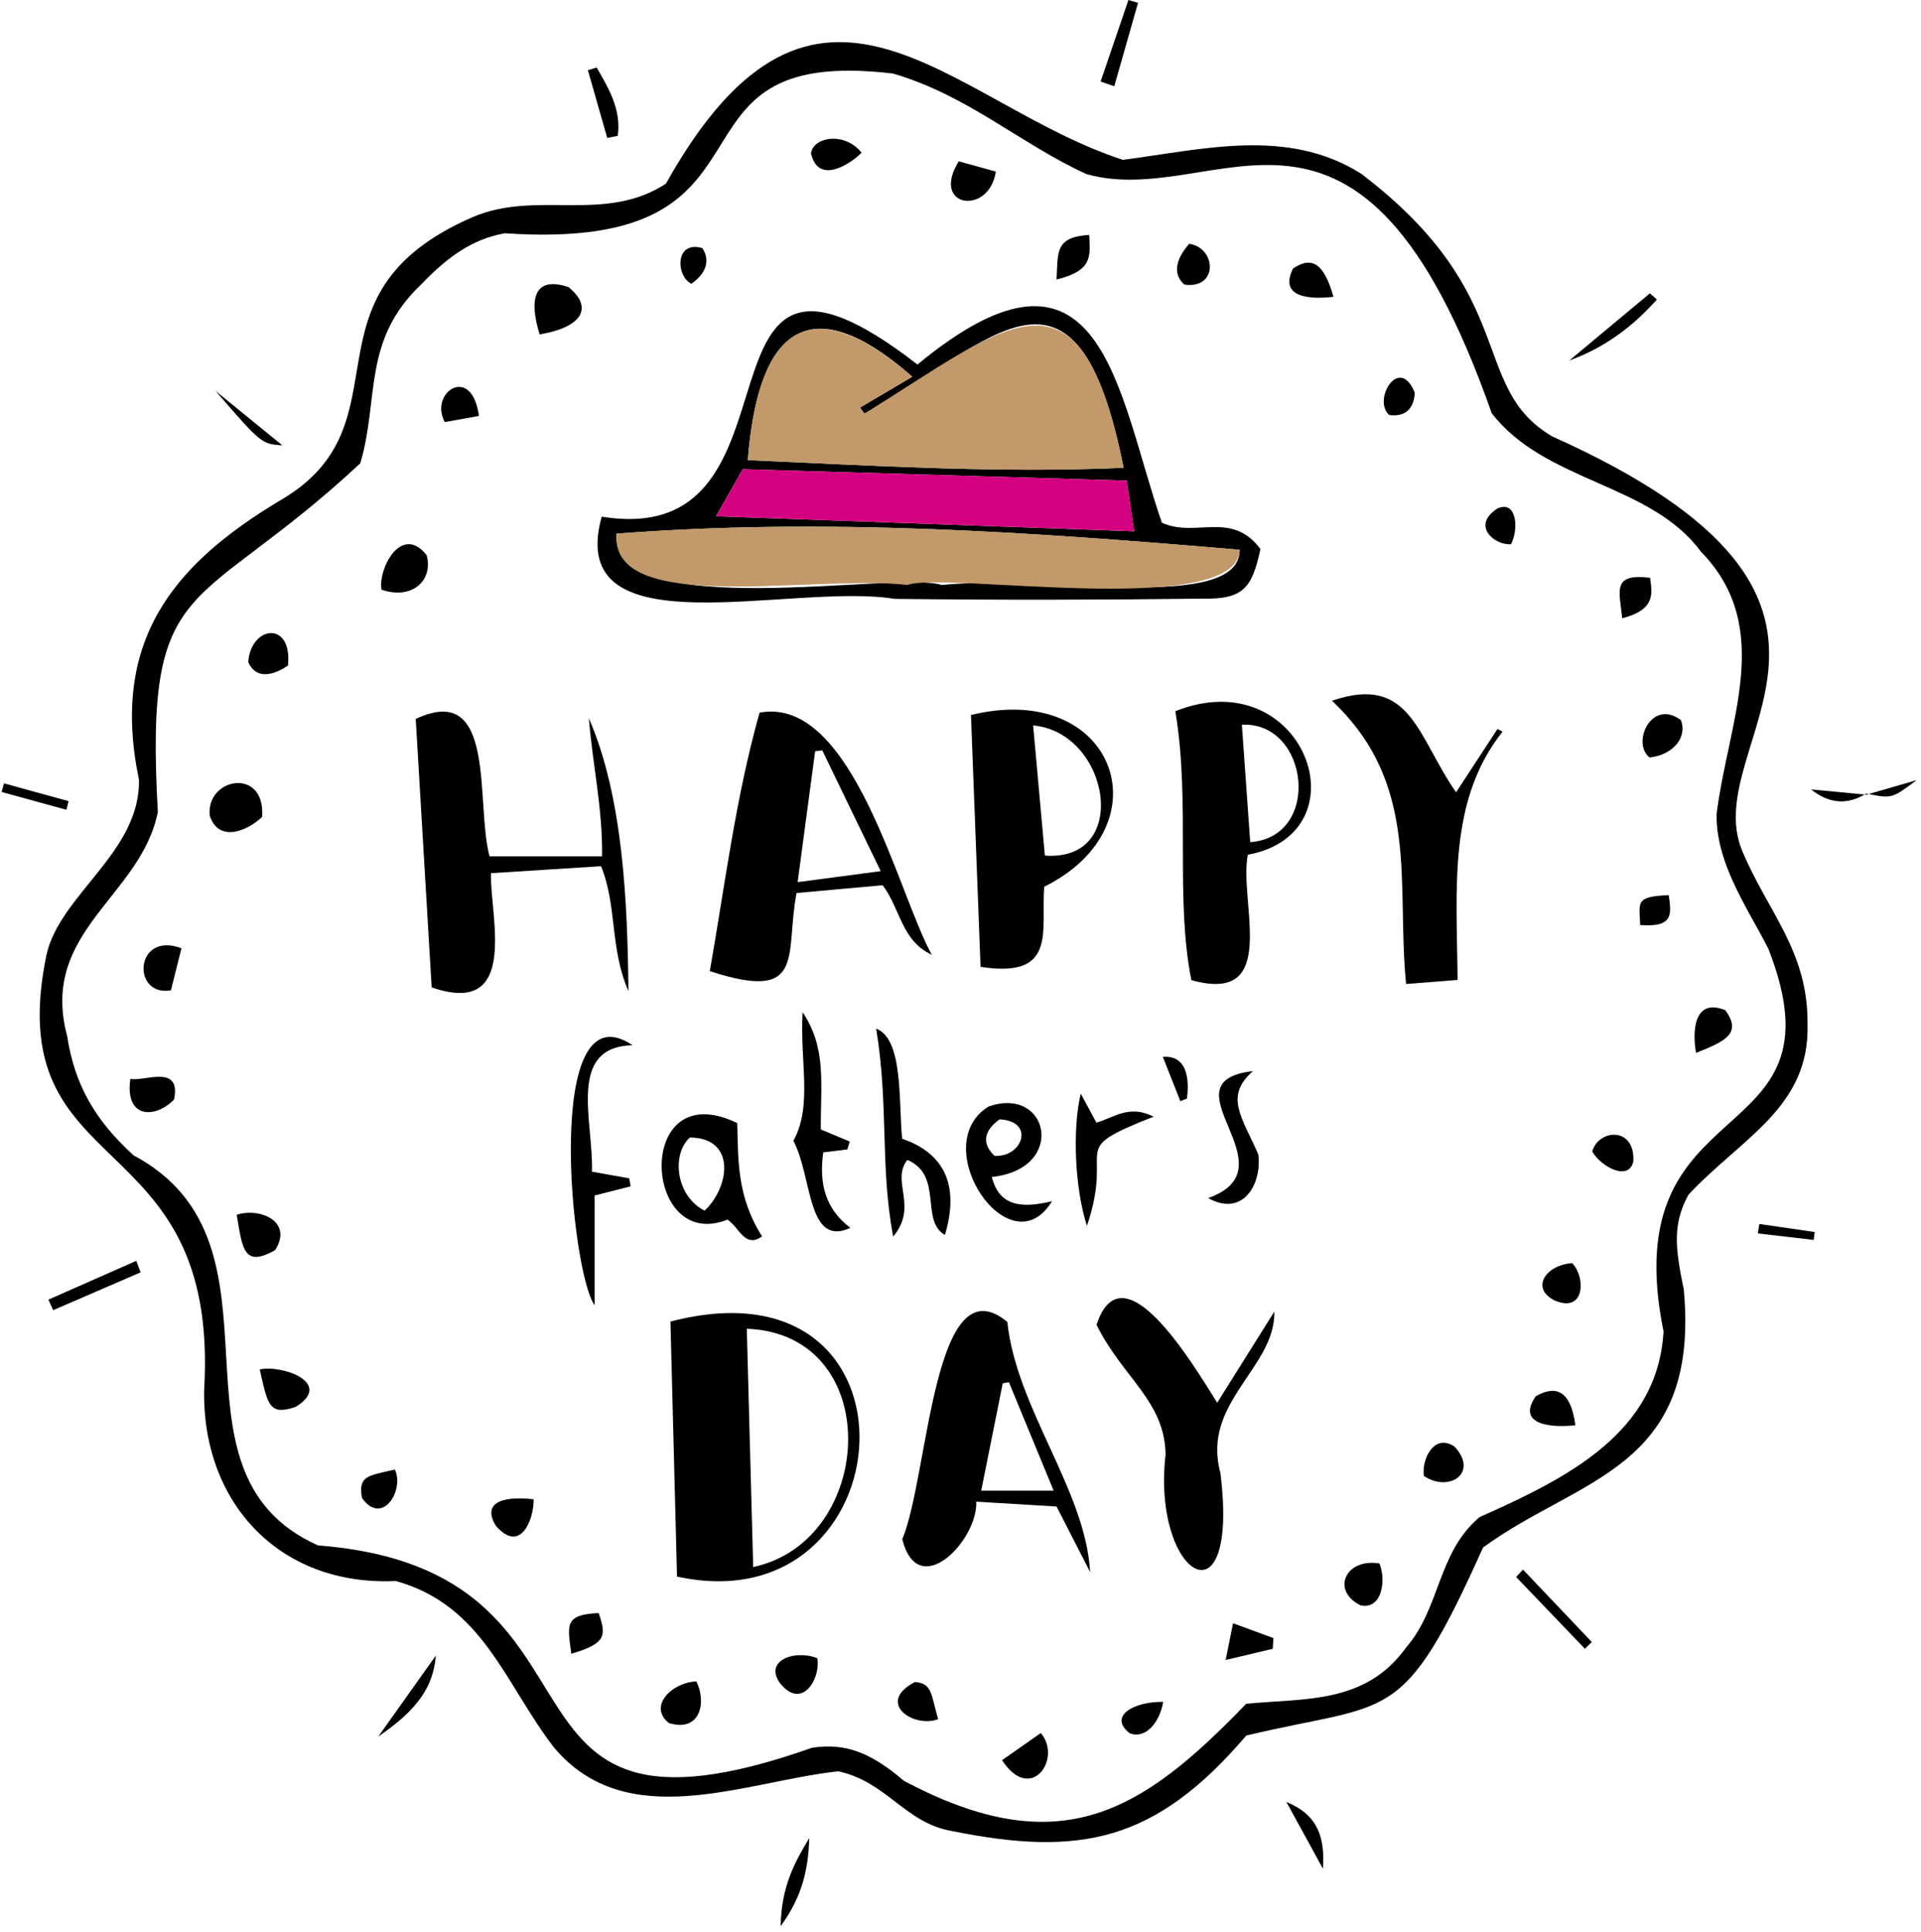 <svg width="176" height="177" viewBox="0 0 176 177" fill="none" xmlns="http://www.w3.org/2000/svg">
<path fill-rule="evenodd" clip-rule="evenodd" d="M103.233 44.027C91.353 43.673 79.63 43.324 68.05 42.98C67.183 44.506 66.522 45.668 65.598 47.293C78.598 47.761 91.132 48.213 103.901 48.673C103.646 46.9 103.456 45.579 103.233 44.027V44.027ZM56.486 48.89C55.886 57.248 82.268 52.247 86.28 53.589C95.794 52.612 113.596 56.223 113.58 50.364C94.632 48.756 75.716 47.403 56.486 48.89V48.89ZM79.198 37.892C79.063 37.706 78.928 37.521 78.794 37.336C80.255 36.473 81.717 35.61 83.581 34.509C73.186 25.389 69.326 31.716 68.514 42.151C80.096 42.658 91.417 43.358 102.943 42.852C98.573 20.964 90.751 31.638 79.198 37.892V37.892ZM115.48 50.295C114.708 53.87 113.936 54.908 110.162 54.841C101.191 54.952 91.568 54.976 81.967 54.862C72.527 53.315 51.663 59.772 55.127 47.33C75.166 50.56 61.736 16.106 84.058 33.393C101.019 19.397 102.325 35.965 106.454 47.891C109.572 49.298 112.818 46.736 115.48 50.295Z" fill="black"/>
<path fill-rule="evenodd" clip-rule="evenodd" d="M69.006 143.55C80.258 141.176 81.149 122.194 68.42 121.723C68.616 129.051 68.807 136.167 69.006 143.55ZM62.028 144.425C61.828 136.683 61.628 128.92 61.425 121.065C85.645 114.747 83.177 149.055 62.028 144.425Z" fill="black"/>
<path fill-rule="evenodd" clip-rule="evenodd" d="M80.689 79.804C78.718 75.73 77.027 72.234 75.335 68.738C75.118 68.764 74.9 68.792 74.682 68.819C74.167 72.676 73.651 76.533 73.08 80.809C75.694 80.464 77.958 80.164 80.689 79.804V79.804ZM65.031 88.963C66.439 80.971 67.391 73.103 69.59 65.283C78.144 63.683 82.281 81.95 85.375 87.467C82.586 86.184 82.522 83.297 80.87 81.093C78.482 81.309 75.889 81.544 72.978 81.807C71.895 87.536 73.925 91.853 65.031 88.963" fill="black"/>
<path fill-rule="evenodd" clip-rule="evenodd" d="M39.548 90.45C39.053 82.112 38.569 73.971 38.088 65.862C45.571 62.331 43.539 73.635 44.852 78.448H55.158C55.229 74.138 54.318 70.234 53.95 65.803C57.106 73.017 57.493 82.791 57.576 90.791C55.851 86.841 56.557 82.989 55.066 79.35C51.843 79.555 48.562 79.763 44.983 79.99C44.831 83.665 47.717 93.284 39.548 90.45" fill="black"/>
<path fill-rule="evenodd" clip-rule="evenodd" d="M114.543 77.146C121.158 76.673 119.922 66.066 113.779 66.393C114.034 69.975 114.286 73.531 114.543 77.146ZM107.685 65.15C119.446 60.477 125.216 76.275 114.323 78.301C113.465 82.59 117.354 92.091 109.151 89.784C107.639 82.199 109.087 73.599 107.685 65.15" fill="black"/>
<path fill-rule="evenodd" clip-rule="evenodd" d="M96.534 136.552C95.073 133.012 93.755 129.82 92.438 126.628C92.249 126.657 92.06 126.687 91.871 126.716C91.231 129.909 90.591 133.103 89.899 136.552H96.534ZM99.878 144.018C98.783 141.88 97.835 140.028 96.801 138.008C94.395 137.863 91.896 137.713 89.442 137.565C89.602 141.102 84.12 146.8 82.667 141.003C85.107 135.169 85.478 115.47 92.292 121.1C93.123 129.044 99.458 136.506 99.878 144.018Z" fill="black"/>
<path fill-rule="evenodd" clip-rule="evenodd" d="M95.73 78.377C103.679 78.968 101.68 67.087 94.656 66.455C95.021 70.498 95.377 74.457 95.73 78.377ZM89.837 88.571C89.543 80.869 89.257 73.36 88.958 65.501C102.112 62.284 106.946 75.638 95.668 81.234C95.356 85.265 96.922 89.67 89.837 88.571" fill="black"/>
<path fill-rule="evenodd" clip-rule="evenodd" d="M122.033 64.195C129.271 61.709 129.836 67.487 133.407 72.579C134.807 70.436 136.003 68.606 137.198 66.778C137.354 66.859 137.51 66.942 137.665 67.023C132.637 73.343 133.474 81.427 133.542 89.769C132.291 89.868 130.766 89.989 128.826 90.141C127.902 80.945 130.189 71.859 122.033 64.195" fill="black"/>
<path fill-rule="evenodd" clip-rule="evenodd" d="M111.518 128.502C113.292 125.673 115.023 122.913 116.754 120.151C116.856 125.317 110.05 128.465 111.811 134.926C113.599 149.291 105.503 144.443 106.79 133.239C106.712 128.346 102.894 126.243 100.462 121.367C102.841 114.123 109.262 124.895 111.518 128.502Z" fill="black"/>
<path fill-rule="evenodd" clip-rule="evenodd" d="M64.55 110.905C66.812 108.819 67.52 104.249 63.218 104.203C61.578 105.591 61.794 109.474 64.55 110.905ZM67.547 102.884C67.636 106.256 67.508 109.625 69.819 113.257C68.226 114.422 67.689 112.342 66.641 111.73C58.837 114.818 58.086 98.307 67.547 102.884" fill="black"/>
<path fill-rule="evenodd" clip-rule="evenodd" d="M81.83 113.278C80.619 106.832 81.432 101.185 80.271 94.226C82.751 95.185 82.321 100.727 82.652 104.32C86.59 105.658 87.911 108.68 86.571 113.13C84.274 111.836 86.452 107.664 83.132 106.258C81.585 108.207 84.167 110.509 81.83 113.278" fill="black"/>
<path fill-rule="evenodd" clip-rule="evenodd" d="M57.777 108.677C56.672 108.958 55.567 109.239 54.474 109.518V119.571C52.297 116.566 49.709 90.205 57.953 95.749C51.934 95.909 54.371 102.624 54.235 107.336C55.65 107.589 56.65 107.767 57.651 107.945C57.693 108.189 57.735 108.433 57.777 108.677" fill="black"/>
<path fill-rule="evenodd" clip-rule="evenodd" d="M91.107 105.882C93.691 106.055 94.867 102.702 91.584 102.542C90.47 103.337 89.692 104.518 91.107 105.882ZM90.87 107.818C91.53 110.436 93.481 110.748 96.385 110.04C92.525 116.361 84.823 104.943 90.562 101.371C96.127 99.401 97.774 107.094 90.87 107.818Z" fill="black"/>
<path fill-rule="evenodd" clip-rule="evenodd" d="M77.63 105.295C76.916 105.384 76.201 105.473 75.424 105.569C75.036 108.395 75.586 110.72 77.91 112.482C73.926 114.308 74.452 107.84 72.69 104.502C74.47 101.3 73.261 97.226 73.536 92.725C75.748 96.053 75.177 99.213 75.2 103.463C76.289 103.919 77.072 104.248 77.856 104.576C77.781 104.816 77.705 105.055 77.63 105.295" fill="black"/>
<path fill-rule="evenodd" clip-rule="evenodd" d="M99.583 112.293C98.466 108.855 98.243 103.409 99.017 100.186C99.567 101.205 99.981 101.971 100.452 102.843C102.025 102.395 103.45 101.151 105.691 102.293C97.473 105.533 102.185 104.672 99.583 112.293Z" fill="black"/>
<path fill-rule="evenodd" clip-rule="evenodd" d="M114.797 98.119C112.146 100.444 113.782 102.312 115.282 105.744C115.642 108.396 113.916 111.559 110.692 109.753C118.605 106.945 106.38 99.107 114.797 98.119Z" fill="black"/>
<path fill-rule="evenodd" clip-rule="evenodd" d="M108.142 100.878C107.611 99.532 107.08 98.187 106.538 96.817C108.299 96.672 109.071 98.035 108.75 100.636L108.142 100.878Z" fill="black"/>
<path fill-rule="evenodd" clip-rule="evenodd" d="M79.199 37.892C92.493 29.659 98.985 22.992 102.944 42.852C91.418 43.358 80.097 42.66 68.514 42.151C69.428 30.226 74 26.227 83.581 34.511C81.718 35.611 80.256 36.474 78.794 37.337C78.929 37.522 79.064 37.706 79.199 37.892" fill="#C2996A"/>
<path fill-rule="evenodd" clip-rule="evenodd" d="M56.487 48.89C75.717 47.403 94.633 48.756 113.58 50.365C113.402 56.77 86.358 52.32 83.153 53.588C74.459 52.604 55.852 56.478 56.487 48.89Z" fill="#C2996A"/>
<path fill-rule="evenodd" clip-rule="evenodd" d="M103.233 44.028C103.456 45.58 103.646 46.901 103.901 48.673C91.132 48.214 78.598 47.761 65.598 47.294C66.522 45.669 67.183 44.507 68.05 42.98C79.63 43.325 91.353 43.673 103.233 44.028" fill="#D3007F"/>
<path fill-rule="evenodd" clip-rule="evenodd" d="M82.817 163.139C97.183 170.771 104.673 165.938 114.175 156.078C119.491 155.554 125.096 156.134 128.816 150.934C131.991 147.281 131.677 142.265 135.551 138.979C143.596 135.408 151.881 131.267 152.411 121.966C147.789 99.196 169.45 105.952 162.024 86.931C160.025 83.025 157.234 79.117 157.268 74.608C158.314 66.133 162.642 57.492 155.824 50.523C151.231 44.266 141.553 44.2 136.668 37.849C124.544 3.332 111.684 19.343 99.547 15.951C93.507 13.194 88.702 8.749 81.815 6.737C59.12 4.025 73.52 23.208 46.249 21.37C43.328 21.894 41.089 23.452 38.618 26.025C33.134 31.197 34.765 36.603 33.004 42.447C17.783 56.607 13.223 52.235 14.46 74.384C12.912 82.172 3.569 85.294 6.158 94.933C6.838 99.415 8.764 102.681 12.237 105.839C27.546 113.997 13.917 134.756 29.133 141.571C58.442 143.849 42.456 171.39 74.406 160.105C77.429 159.655 79.752 160.513 82.817 163.139V163.139ZM124.707 15.913C139.436 27.103 134.509 35.447 142.211 39.977C176.139 55.183 155.373 67.984 159.64 77.993C161.961 83.528 165.665 87.136 165.604 93.795C165.836 101.452 159.537 104.246 154.687 109.455C153.224 112.137 153.477 114.333 154.267 118.134C155.78 134.637 144.638 135.335 135.875 141.767C128.437 158.314 127.502 155.811 114.184 158.988C105.884 168.714 98.979 170.125 87.191 167.73C82.945 167.012 81.222 163.203 76.796 162.265C68.21 163.196 57.461 168.076 50.748 160.072C46.228 154.208 44.268 147.054 36.263 144.834C25.461 145.325 18.491 137.502 18.706 127.295C20.157 102.527 -0.102 108.666 4.252 87.498C5.471 81.938 12.868 78.073 12.731 71.43C10.102 58.783 15.79 51.767 25.608 45.878C37.865 38.822 26.805 27.045 43.328 19.879C49.211 17.381 55.361 20.496 61.009 16.83C74.879 -7.989 87.098 9.512 102.879 14.643C110.224 13.692 117.95 11.647 124.707 15.913" fill="black"/>
<path fill-rule="evenodd" clip-rule="evenodd" d="M34.66 159.078C36.314 156.752 37.969 154.426 39.931 151.665C39.702 154.469 38.317 156.589 34.66 159.078Z" fill="black"/>
<path fill-rule="evenodd" clip-rule="evenodd" d="M151.8 27.441C149.619 29.892 147.031 31.853 143.776 33.025C146.239 30.974 148.702 28.921 151.165 26.87C151.377 27.06 151.589 27.251 151.8 27.441" fill="black"/>
<path fill-rule="evenodd" clip-rule="evenodd" d="M100.837 7.469C101.687 4.979 102.536 2.49 103.386 0.001C103.679 0.088 103.972 0.175 104.265 0.262C103.539 2.809 102.814 5.356 102.088 7.903L100.837 7.469Z" fill="black"/>
<path fill-rule="evenodd" clip-rule="evenodd" d="M12.884 116.556C10.213 117.711 7.543 118.867 4.872 120.022C4.727 119.7 4.582 119.378 4.436 119.056C7.118 117.872 9.801 116.688 12.483 115.504C12.616 115.855 12.75 116.205 12.884 116.556Z" fill="black"/>
<path fill-rule="evenodd" clip-rule="evenodd" d="M74.149 168.374C74.047 171.018 73.636 173.555 71.524 176.455C71.577 172.851 72.805 170.593 74.149 168.374Z" fill="black"/>
<path fill-rule="evenodd" clip-rule="evenodd" d="M139.533 143.786C141.636 145.998 143.739 148.211 145.843 150.423C145.63 150.628 145.417 150.832 145.205 151.037L138.905 144.465C139.114 144.239 139.324 144.013 139.533 143.786" fill="black"/>
<path fill-rule="evenodd" clip-rule="evenodd" d="M55.636 12.637C55.044 10.569 54.453 8.5 53.861 6.432C54.13 6.35 54.399 6.269 54.669 6.187C55.777 8.118 56.933 10.034 56.598 12.444C56.277 12.509 55.957 12.573 55.636 12.637Z" fill="black"/>
<path fill-rule="evenodd" clip-rule="evenodd" d="M121.208 171.191C120.104 169.173 119 167.155 117.86 165.075C120.377 166.108 121.446 167.843 121.208 171.191" fill="black"/>
<path fill-rule="evenodd" clip-rule="evenodd" d="M19.741 35.805C21.718 37.415 23.694 39.026 25.873 40.801C23.947 40.659 23.947 40.659 19.741 35.805Z" fill="black"/>
<path fill-rule="evenodd" clip-rule="evenodd" d="M6.082 74.181C4.106 73.639 2.13 73.097 0.153 72.555C0.223 72.29 0.292 72.027 0.361 71.763C2.336 72.306 4.311 72.849 6.287 73.392C6.219 73.655 6.15 73.918 6.082 74.181Z" fill="black"/>
<path fill-rule="evenodd" clip-rule="evenodd" d="M161.19 112.126C162.879 112.372 164.569 112.617 166.258 112.863C166.229 113.104 166.199 113.346 166.169 113.587C164.465 113.388 162.76 113.189 161.055 112.991C161.1 112.703 161.145 112.415 161.19 112.126Z" fill="black"/>
<path fill-rule="evenodd" clip-rule="evenodd" d="M170.99 72.694C169.313 73.74 167.627 73.673 165.93 72.317C167.621 72.477 169.312 72.638 171.003 72.799L170.99 72.694Z" fill="black"/>
<path fill-rule="evenodd" clip-rule="evenodd" d="M171.003 72.799C172.279 72.428 173.555 72.058 175.6 71.465C173.322 73.172 173.322 73.172 170.991 72.695C170.99 72.694 171.003 72.799 171.003 72.799Z" fill="black"/>
<path fill-rule="evenodd" clip-rule="evenodd" d="M24.015 74.837C22.8 76.015 20.076 77.319 19.215 74.72C18.855 71.223 24.349 70.237 24.015 74.837Z" fill="black"/>
<path fill-rule="evenodd" clip-rule="evenodd" d="M49.438 30.635C48.416 27.31 48.98 25.26 52.077 26.297C54.298 28.075 53.52 29.947 49.438 30.635Z" fill="black"/>
<path fill-rule="evenodd" clip-rule="evenodd" d="M21.689 111.28C23.813 110.604 26.89 111.884 25.203 114.527C22.376 116.098 22.219 114.539 21.689 111.28Z" fill="black"/>
<path fill-rule="evenodd" clip-rule="evenodd" d="M34.954 54.021C34.612 52.177 36.743 47.925 39.086 50.852C39.719 53.142 37.784 54.982 34.954 54.021Z" fill="black"/>
<path fill-rule="evenodd" clip-rule="evenodd" d="M23.796 125.446C25.958 125.011 30.582 126.733 27.075 128.889C24.703 129.671 24.539 128.802 23.796 125.446" fill="black"/>
<path fill-rule="evenodd" clip-rule="evenodd" d="M126.377 143.224C127.001 144.658 126.671 147.49 124.645 147.062C121.915 145.692 123.28 142.715 126.377 143.224Z" fill="black"/>
<path fill-rule="evenodd" clip-rule="evenodd" d="M11.944 98.827C13.135 99.128 16.656 97.404 15.942 100.731C14.222 102.489 11.419 102.507 11.944 98.827Z" fill="black"/>
<path fill-rule="evenodd" clip-rule="evenodd" d="M151.141 69.395C149.448 68.103 151.283 63.948 153.999 65.962C154.595 67.439 153.424 69.119 151.141 69.395" fill="black"/>
<path fill-rule="evenodd" clip-rule="evenodd" d="M74.874 151.898C75.23 153.636 73.56 156.706 71.516 154.258C69.917 152.177 72.724 151.072 74.874 151.898Z" fill="black"/>
<path fill-rule="evenodd" clip-rule="evenodd" d="M26.384 60.972C25.282 61.721 23.531 62.429 22.745 60.652C22.987 57.29 26.807 56.818 26.384 60.972Z" fill="black"/>
<path fill-rule="evenodd" clip-rule="evenodd" d="M16.626 86.865C16.282 88.235 15.991 89.396 15.659 90.72C12.03 91.351 12.328 85.264 16.626 86.865Z" fill="black"/>
<path fill-rule="evenodd" clip-rule="evenodd" d="M48.888 137.341C48.952 138.968 47.766 142.495 45.407 139.746C44.291 137.86 45.606 136.996 48.888 137.341Z" fill="black"/>
<path fill-rule="evenodd" clip-rule="evenodd" d="M91.806 161.246C93.018 160.398 94.087 159.649 95.357 158.76C97.35 161.091 94.446 165.292 91.806 161.246Z" fill="black"/>
<path fill-rule="evenodd" clip-rule="evenodd" d="M63.799 154.029C64.75 155.903 64.187 158.74 61.275 157.842C59.366 156.296 61.541 154.127 63.799 154.029Z" fill="black"/>
<path fill-rule="evenodd" clip-rule="evenodd" d="M155.393 96.451C155.051 94.608 155.129 91.345 158.077 92.545C159.585 94.637 158.155 95.362 155.393 96.451Z" fill="black"/>
<path fill-rule="evenodd" clip-rule="evenodd" d="M144.041 115.714C145.26 116.941 145.265 120.288 142.497 119.162C140.181 118.072 141.567 115.885 144.041 115.714Z" fill="black"/>
<path fill-rule="evenodd" clip-rule="evenodd" d="M85.948 157.495C83.674 158.333 80.215 155.976 83.819 154.088C85.378 154.207 85.278 155.078 85.948 157.495Z" fill="black"/>
<path fill-rule="evenodd" clip-rule="evenodd" d="M144.335 130.564C142.343 130.794 138.845 130.622 140.7 127.912C142.439 126.906 143.897 127.241 144.335 130.564Z" fill="black"/>
<path fill-rule="evenodd" clip-rule="evenodd" d="M122.17 27.19C120.18 27.428 117.086 27.336 118.471 24.595C120.268 23.381 121.34 24.242 122.17 27.19Z" fill="black"/>
<path fill-rule="evenodd" clip-rule="evenodd" d="M96.799 25.604C96.946 23.162 96.595 21.716 99.791 21.52C99.906 23.508 100.091 24.802 96.799 25.604Z" fill="black"/>
<path fill-rule="evenodd" clip-rule="evenodd" d="M52.343 151.495C52.001 148.892 51.662 147.899 54.851 147.772C55.554 149.837 55.561 150.547 52.343 151.495Z" fill="black"/>
<path fill-rule="evenodd" clip-rule="evenodd" d="M36.181 134.623C37.074 136.574 34.99 139.822 33.16 137.22C32.829 135.225 33.607 135.203 36.181 134.623Z" fill="black"/>
<path fill-rule="evenodd" clip-rule="evenodd" d="M78.936 13.982C78.213 14.769 75.008 17.136 74.3 14.043C74.535 12.51 77.389 12.055 78.936 13.982Z" fill="black"/>
<path fill-rule="evenodd" clip-rule="evenodd" d="M130.46 135.212C130.223 133.708 131.38 131.25 133.263 132.519C135.511 134.941 132.752 136.753 130.46 135.212Z" fill="black"/>
<path fill-rule="evenodd" clip-rule="evenodd" d="M87.842 14.779C88.939 15.083 90.05 15.39 91.238 15.719C90.624 19.8 85.201 19.019 87.842 14.779Z" fill="black"/>
<path fill-rule="evenodd" clip-rule="evenodd" d="M148.627 56.638C148.382 54.154 147.624 52.492 151.18 52.931C151.361 54.337 151.732 55.838 148.627 56.638Z" fill="black"/>
<path fill-rule="evenodd" clip-rule="evenodd" d="M108.954 22.333C111.441 22.698 111.65 26.498 108.518 26.072C107.544 25.245 107.553 23.925 108.954 22.333Z" fill="black"/>
<path fill-rule="evenodd" clip-rule="evenodd" d="M43.879 38.106C42.532 38.346 41.642 38.504 40.752 38.663C39.273 35.956 43.232 33.292 43.879 38.106Z" fill="black"/>
<path fill-rule="evenodd" clip-rule="evenodd" d="M106.572 155.902C106.245 157.805 104.951 159.344 103.506 158.777C101.55 157.285 103.721 155.878 106.572 155.902Z" fill="black"/>
<path fill-rule="evenodd" clip-rule="evenodd" d="M145.876 105.485C146.481 103.389 149.834 103.207 149.642 106.397C149.243 108.253 146.68 106.898 145.876 105.485Z" fill="black"/>
<path fill-rule="evenodd" clip-rule="evenodd" d="M127.292 38.024C125.695 36.677 128.202 32.449 129.62 35.973C129.573 36.869 129.214 38.259 127.292 38.024" fill="black"/>
<path fill-rule="evenodd" clip-rule="evenodd" d="M112.293 152.065C112.57 150.69 112.729 149.902 112.971 148.702C114.375 149.218 115.521 149.64 116.667 150.062L116.609 151.042C115.32 151.347 114.031 151.653 112.293 152.065" fill="black"/>
<path fill-rule="evenodd" clip-rule="evenodd" d="M150.272 84.739C150.198 82.637 149.785 82.131 152.891 82.002C153.132 83.777 153.335 84.965 150.272 84.739Z" fill="black"/>
<path fill-rule="evenodd" clip-rule="evenodd" d="M138.43 49.859C136.865 49.946 134.787 48.127 137.196 46.581C138.955 45.774 139.176 48.451 138.43 49.859Z" fill="black"/>
<path fill-rule="evenodd" clip-rule="evenodd" d="M63.347 25.995C61.912 25.307 61.817 21.98 64.35 22.731C64.919 23.581 65.003 24.819 63.347 25.995" fill="black"/>
</svg>
